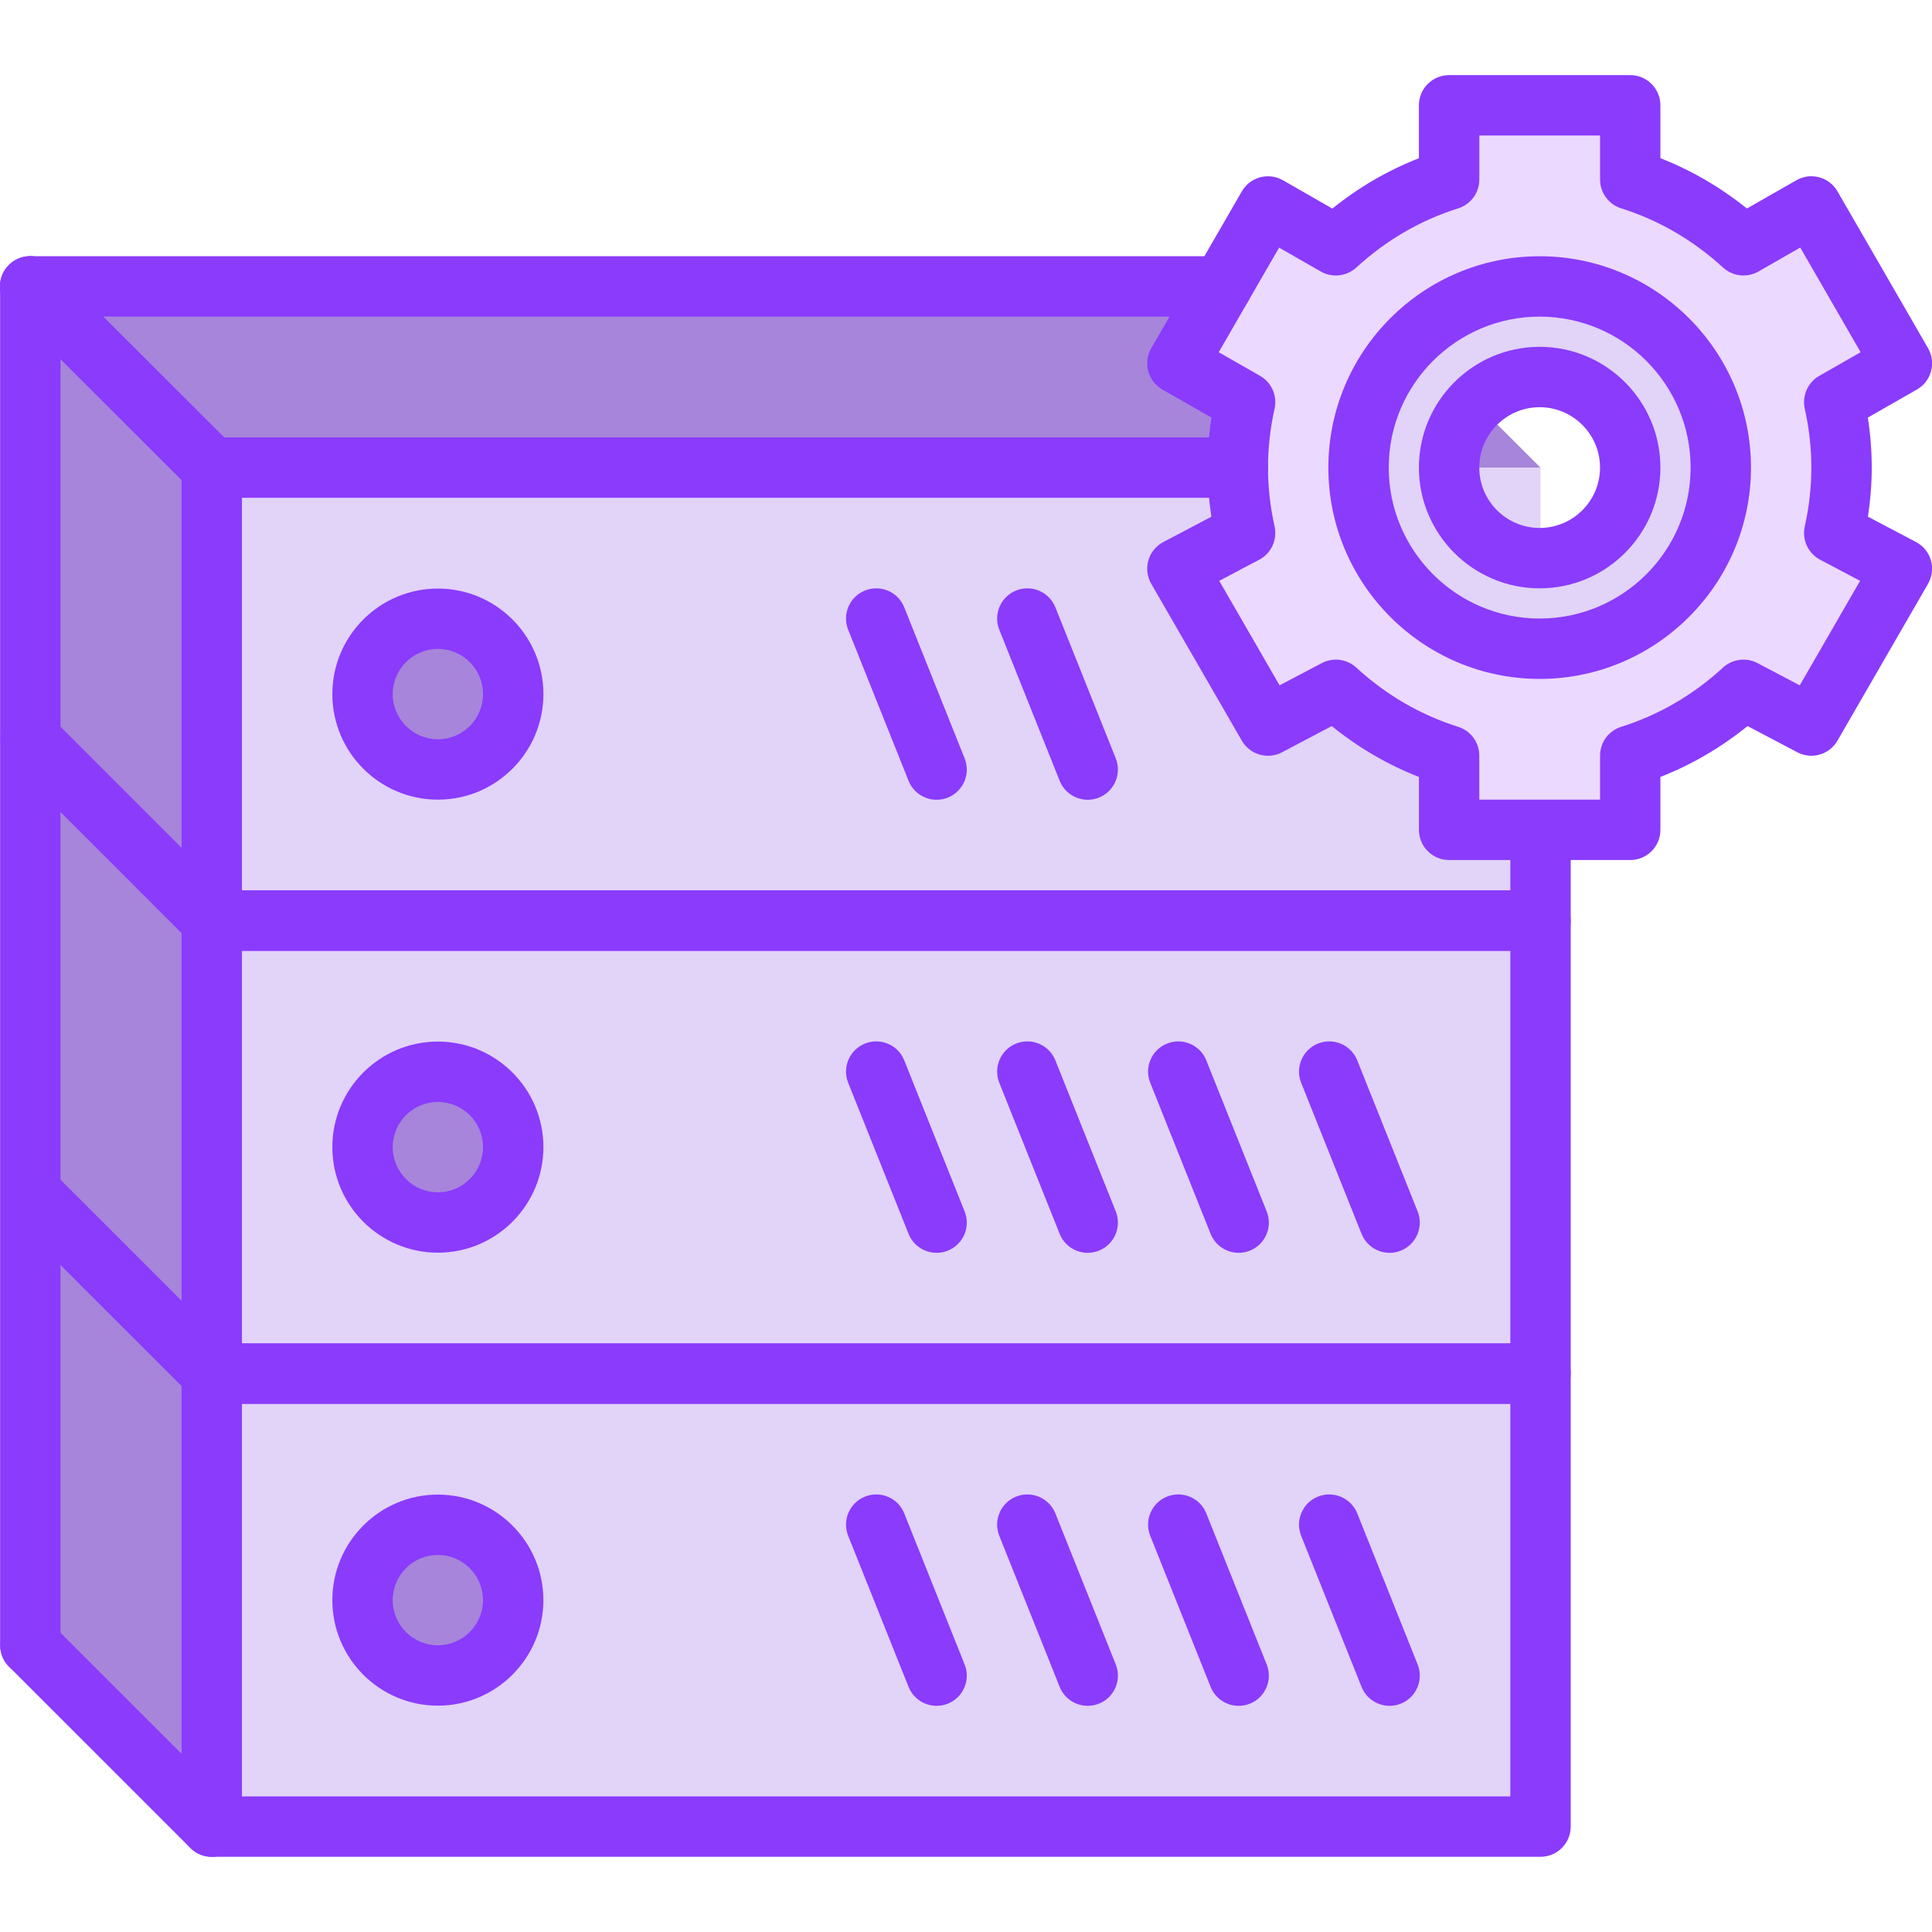 <svg width="52" height="52" viewBox="0 0 52 52" fill="none" xmlns="http://www.w3.org/2000/svg">
<g clip-path="url(#clip0)">
<path d="M5.695 24.781H41.462V36.969H5.695V24.781Z" fill="#E2D3F8"/>
<path d="M5.695 36.969H41.462V49.164H5.695V36.969Z" fill="#E2D3F8"/>
<path d="M5.695 12.585H41.462V24.781H5.695V12.585Z" fill="#E2D3F8"/>
<path d="M31.688 9.782L33.507 10.822C33.386 11.391 33.312 11.984 33.312 12.585H5.696L0.812 7.71H32.882L31.688 9.782Z" fill="#A785DA"/>
<path d="M10.586 10.513L8.767 9.473C8.888 8.905 8.961 8.311 8.961 7.71H36.578L41.461 12.585H9.392L10.586 10.513Z" fill="#A785DA"/>
<path d="M5.696 12.585V24.781L0.821 19.906H0.812V7.71L5.696 12.585Z" fill="#A785DA"/>
<path d="M5.696 24.781V36.969L0.894 32.167H0.812V19.906H0.821L5.696 24.781Z" fill="#A785DA"/>
<path d="M5.696 36.969V49.164L0.821 44.289L0.812 44.281V32.167H0.894L5.696 36.969Z" fill="#A785DA"/>
<path d="M11.781 28.852C12.902 28.852 13.812 29.754 13.812 30.876C13.812 31.997 12.902 32.907 11.781 32.907C10.66 32.907 9.758 31.997 9.758 30.876C9.758 29.754 10.66 28.852 11.781 28.852Z" fill="#A785DA"/>
<path d="M48.75 5.557L51.188 9.782L49.367 10.822C49.489 11.391 49.562 11.984 49.562 12.585C49.562 13.194 49.489 13.779 49.367 14.348L51.188 15.307L48.75 19.532L46.922 18.565C46.053 19.361 45.021 19.979 43.875 20.337V22.336H41.461H39V20.337C37.854 19.98 36.814 19.362 35.953 18.565L34.125 19.532L31.688 15.307L33.507 14.348C33.386 13.779 33.312 13.194 33.312 12.585C33.312 11.984 33.386 11.39 33.507 10.822L31.688 9.782L32.882 7.71L34.125 5.557L35.953 6.605C36.814 5.809 37.854 5.191 39 4.834V2.835H43.875V4.834C45.021 5.19 46.053 5.809 46.922 6.605L48.75 5.557ZM46.312 12.585C46.312 9.895 44.127 7.71 41.438 7.71C38.74 7.71 36.562 9.895 36.562 12.585C36.562 15.282 38.74 17.46 41.438 17.46C44.127 17.46 46.312 15.283 46.312 12.585Z" fill="#ECD9FF"/>
<path d="M43.875 12.585C43.875 11.244 42.777 10.148 41.438 10.148C40.097 10.148 39 11.244 39 12.585C39 13.934 40.097 15.023 41.438 15.023C42.777 15.023 43.875 13.934 43.875 12.585ZM41.438 7.71C44.127 7.71 46.312 9.895 46.312 12.585C46.312 15.282 44.127 17.46 41.438 17.46C38.74 17.46 36.562 15.282 36.562 12.585C36.562 9.896 38.74 7.71 41.438 7.71Z" fill="#E2D3F8"/>
<path d="M13.812 18.688C13.812 17.566 12.902 16.656 11.781 16.656C10.66 16.656 9.758 17.566 9.758 18.688C9.758 19.801 10.66 20.711 11.781 20.711C12.902 20.711 13.812 19.801 13.812 18.688Z" fill="#A785DA"/>
<path d="M11.781 41.04C12.902 41.04 13.812 41.95 13.812 43.071C13.812 44.193 12.902 45.094 11.781 45.094C10.66 45.094 9.758 44.193 9.758 43.071C9.758 41.95 10.66 41.04 11.781 41.04Z" fill="#A785DA"/>
<path d="M41.463 25.591H5.699C5.25 25.591 4.887 25.227 4.887 24.778V12.585C4.887 12.136 5.25 11.773 5.699 11.773H33.316C33.765 11.773 34.129 12.136 34.129 12.585C34.129 13.034 33.765 13.398 33.316 13.398H6.512V23.966H40.651V22.341C40.651 21.891 41.014 21.528 41.464 21.528C41.913 21.528 42.276 21.891 42.276 22.341V24.778C42.276 25.227 41.912 25.591 41.463 25.591Z" fill="#8A3BFC"/>
<path d="M29.276 21.526C28.954 21.526 28.649 21.333 28.521 21.015L26.896 16.95C26.73 16.533 26.933 16.06 27.349 15.894C27.766 15.726 28.239 15.929 28.406 16.347L30.031 20.412C30.197 20.829 29.994 21.302 29.577 21.468C29.478 21.508 29.377 21.526 29.276 21.526Z" fill="#8A3BFC"/>
<path d="M41.463 37.784H5.699C5.25 37.784 4.887 37.421 4.887 36.971V24.778C4.887 24.329 5.25 23.966 5.699 23.966H41.464C41.913 23.966 42.276 24.329 42.276 24.778V36.971C42.276 37.421 41.912 37.784 41.463 37.784ZM6.512 36.159H40.651V25.591H6.512V36.159Z" fill="#8A3BFC"/>
<path d="M37.401 33.72C37.079 33.72 36.774 33.527 36.646 33.209L35.021 29.144C34.855 28.727 35.058 28.254 35.474 28.087C35.891 27.922 36.364 28.122 36.531 28.541L38.156 32.606C38.322 33.023 38.119 33.495 37.702 33.662C37.603 33.701 37.502 33.72 37.401 33.72Z" fill="#8A3BFC"/>
<path d="M33.338 33.72C33.017 33.72 32.711 33.527 32.584 33.209L30.959 29.144C30.792 28.727 30.995 28.254 31.412 28.087C31.83 27.922 32.302 28.122 32.468 28.541L34.093 32.606C34.26 33.023 34.057 33.495 33.64 33.662C33.541 33.701 33.439 33.72 33.338 33.72Z" fill="#8A3BFC"/>
<path d="M29.276 33.72C28.954 33.72 28.649 33.527 28.521 33.209L26.896 29.144C26.73 28.727 26.933 28.254 27.349 28.087C27.766 27.922 28.239 28.122 28.406 28.541L30.031 32.606C30.197 33.023 29.994 33.495 29.577 33.662C29.478 33.701 29.377 33.72 29.276 33.72Z" fill="#8A3BFC"/>
<path d="M41.463 49.976H5.699C5.25 49.976 4.887 49.613 4.887 49.164V36.971C4.887 36.521 5.25 36.158 5.699 36.158H41.464C41.913 36.158 42.276 36.521 42.276 36.971V49.164C42.276 49.612 41.912 49.976 41.463 49.976ZM6.512 48.351H40.651V37.783H6.512V48.351Z" fill="#8A3BFC"/>
<path d="M37.401 45.913C37.079 45.913 36.774 45.72 36.646 45.402L35.021 41.337C34.855 40.92 35.058 40.447 35.474 40.281C35.891 40.115 36.364 40.316 36.531 40.734L38.156 44.799C38.322 45.216 38.119 45.689 37.702 45.855C37.603 45.894 37.502 45.913 37.401 45.913Z" fill="#8A3BFC"/>
<path d="M33.338 45.913C33.017 45.913 32.711 45.72 32.584 45.402L30.959 41.337C30.792 40.92 30.995 40.447 31.412 40.281C31.83 40.115 32.302 40.316 32.468 40.734L34.093 44.799C34.26 45.216 34.057 45.689 33.64 45.855C33.541 45.894 33.439 45.913 33.338 45.913Z" fill="#8A3BFC"/>
<path d="M29.276 45.913C28.954 45.913 28.649 45.72 28.521 45.402L26.896 41.337C26.73 40.92 26.933 40.447 27.349 40.281C27.766 40.115 28.239 40.316 28.406 40.734L30.031 44.799C30.197 45.216 29.994 45.689 29.577 45.855C29.478 45.894 29.377 45.913 29.276 45.913Z" fill="#8A3BFC"/>
<path d="M25.209 21.526C24.887 21.526 24.581 21.333 24.454 21.015L22.829 16.95C22.662 16.533 22.865 16.06 23.282 15.894C23.699 15.726 24.172 15.929 24.338 16.347L25.963 20.412C26.13 20.829 25.927 21.302 25.51 21.468C25.411 21.508 25.309 21.526 25.209 21.526Z" fill="#8A3BFC"/>
<path d="M25.209 33.72C24.887 33.72 24.581 33.527 24.454 33.209L22.829 29.144C22.662 28.727 22.865 28.254 23.282 28.087C23.699 27.922 24.172 28.122 24.338 28.541L25.963 32.606C26.13 33.023 25.927 33.495 25.51 33.662C25.411 33.701 25.309 33.72 25.209 33.72Z" fill="#8A3BFC"/>
<path d="M25.209 45.913C24.887 45.913 24.581 45.72 24.454 45.402L22.829 41.337C22.662 40.92 22.865 40.447 23.282 40.281C23.699 40.115 24.172 40.316 24.338 40.734L25.963 44.799C26.13 45.216 25.927 45.689 25.51 45.855C25.411 45.894 25.309 45.913 25.209 45.913Z" fill="#8A3BFC"/>
<path d="M5.7 13.398C5.492 13.398 5.284 13.318 5.125 13.16L0.242 8.284C-0.075 7.966 -0.075 7.452 0.241 7.134C0.559 6.817 1.073 6.818 1.391 7.133L6.274 12.01C6.592 12.327 6.592 12.841 6.275 13.159C6.116 13.319 5.908 13.398 5.7 13.398Z" fill="#8A3BFC"/>
<path d="M32.886 8.521H0.81C0.36 8.521 -0.003 8.157 -0.003 7.708C-0.003 7.259 0.36 6.896 0.81 6.896H32.886C33.336 6.896 33.699 7.259 33.699 7.708C33.699 8.157 33.335 8.521 32.886 8.521Z" fill="#8A3BFC"/>
<path d="M11.784 45.908C10.219 45.908 8.945 44.634 8.945 43.068C8.945 41.502 10.219 40.227 11.784 40.227C13.351 40.227 14.625 41.502 14.625 43.068C14.625 44.634 13.351 45.908 11.784 45.908ZM11.784 41.852C11.115 41.852 10.57 42.398 10.57 43.068C10.57 43.737 11.115 44.283 11.784 44.283C12.454 44.283 13 43.737 13 43.068C13 42.398 12.454 41.852 11.784 41.852Z" fill="#8A3BFC"/>
<path d="M11.786 33.716C10.219 33.716 8.945 32.442 8.945 30.875C8.945 29.308 10.219 28.034 11.786 28.034C13.352 28.034 14.626 29.308 14.626 30.875C14.626 32.442 13.352 33.716 11.786 33.716ZM11.786 29.659C11.116 29.659 10.57 30.204 10.57 30.875C10.57 31.545 11.116 32.091 11.786 32.091C12.456 32.091 13.001 31.545 13.001 30.875C13.001 30.204 12.456 29.659 11.786 29.659Z" fill="#8A3BFC"/>
<path d="M11.786 21.523C10.219 21.523 8.945 20.249 8.945 18.682C8.945 17.115 10.219 15.841 11.786 15.841C13.352 15.841 14.626 17.115 14.626 18.682C14.626 20.249 13.352 21.523 11.786 21.523ZM11.786 17.466C11.116 17.466 10.57 18.012 10.57 18.682C10.57 19.352 11.116 19.898 11.786 19.898C12.456 19.898 13.001 19.352 13.001 18.682C13.001 18.012 12.456 17.466 11.786 17.466Z" fill="#8A3BFC"/>
<path d="M0.815 45.094C0.366 45.094 0.003 44.731 0.003 44.282V7.708C0.003 7.259 0.366 6.896 0.815 6.896C1.265 6.896 1.628 7.259 1.628 7.708V44.282C1.628 44.731 1.265 45.094 0.815 45.094Z" fill="#8A3BFC"/>
<path d="M5.699 25.591C5.491 25.591 5.283 25.511 5.125 25.353L0.25 20.478C-0.068 20.16 -0.068 19.647 0.25 19.329C0.568 19.011 1.081 19.011 1.399 19.329L6.274 24.204C6.592 24.522 6.592 25.035 6.274 25.353C6.115 25.511 5.907 25.591 5.699 25.591Z" fill="#8A3BFC"/>
<path d="M5.699 37.783C5.491 37.783 5.283 37.704 5.125 37.545L0.321 32.742C0.004 32.424 0.004 31.91 0.321 31.593C0.639 31.275 1.152 31.275 1.47 31.593L6.274 36.396C6.591 36.714 6.591 37.227 6.274 37.545C6.114 37.704 5.907 37.783 5.699 37.783Z" fill="#8A3BFC"/>
<path d="M5.699 49.977C5.491 49.977 5.283 49.898 5.124 49.739L0.246 44.862C-0.072 44.544 -0.072 44.031 0.246 43.713C0.564 43.395 1.077 43.395 1.395 43.713L6.273 48.59C6.591 48.908 6.591 49.422 6.273 49.739C6.114 49.898 5.907 49.977 5.699 49.977Z" fill="#8A3BFC"/>
<path d="M43.878 23.148H39.003C38.554 23.148 38.191 22.784 38.191 22.335V20.912C37.347 20.582 36.561 20.123 35.844 19.542L34.507 20.248C34.119 20.451 33.642 20.313 33.424 19.935L30.986 15.713C30.876 15.522 30.848 15.293 30.909 15.082C30.97 14.869 31.116 14.692 31.311 14.589L32.604 13.908C32.537 13.463 32.503 13.021 32.503 12.585C32.503 12.142 32.538 11.691 32.607 11.24L31.286 10.485C31.099 10.377 30.962 10.2 30.905 9.991C30.848 9.783 30.878 9.561 30.986 9.373L33.424 5.151C33.648 4.763 34.142 4.63 34.531 4.852L35.86 5.614C36.572 5.04 37.353 4.586 38.19 4.259V2.835C38.19 2.386 38.553 2.022 39.003 2.022H43.878C44.327 2.022 44.69 2.386 44.69 2.835V4.258C45.526 4.585 46.305 5.039 47.019 5.612L48.35 4.851C48.738 4.628 49.233 4.764 49.456 5.15L51.894 9.372C52.002 9.559 52.031 9.782 51.975 9.991C51.919 10.2 51.782 10.377 51.594 10.484L50.273 11.239C50.343 11.691 50.378 12.141 50.378 12.584C50.378 13.02 50.343 13.463 50.276 13.907L51.569 14.588C51.764 14.691 51.91 14.869 51.971 15.081C52.032 15.293 52.004 15.521 51.894 15.712L49.456 19.934C49.238 20.313 48.762 20.451 48.374 20.247L47.036 19.542C46.32 20.122 45.535 20.58 44.69 20.911V22.334C44.691 22.784 44.328 23.148 43.878 23.148ZM39.816 21.523H43.066V20.337C43.066 19.982 43.296 19.668 43.635 19.562C44.649 19.243 45.572 18.706 46.375 17.968C46.629 17.735 47.002 17.688 47.304 17.848L48.441 18.446L50.065 15.633L48.991 15.066C48.667 14.896 48.497 14.53 48.575 14.172C48.694 13.638 48.753 13.104 48.753 12.585C48.753 12.065 48.694 11.531 48.575 10.997C48.499 10.65 48.657 10.294 48.965 10.117L50.079 9.48L48.454 6.663L47.328 7.308C47.022 7.483 46.636 7.439 46.376 7.201C45.569 6.462 44.646 5.927 43.635 5.608C43.296 5.502 43.066 5.187 43.066 4.833V3.647H39.816V4.833C39.816 5.188 39.586 5.502 39.247 5.608C38.233 5.927 37.31 6.463 36.504 7.202C36.242 7.44 35.857 7.483 35.551 7.309L34.427 6.665L32.802 9.48L33.916 10.117C34.224 10.294 34.382 10.65 34.306 10.997C34.187 11.531 34.128 12.065 34.128 12.585C34.128 13.104 34.187 13.638 34.306 14.172C34.384 14.529 34.215 14.896 33.89 15.066L32.816 15.633L34.44 18.446L35.575 17.848C35.879 17.688 36.251 17.735 36.503 17.967C37.309 18.706 38.232 19.243 39.246 19.562C39.585 19.668 39.815 19.983 39.815 20.337V21.523H39.816Z" fill="#8A3BFC"/>
<path d="M41.44 18.273C38.305 18.273 35.753 15.72 35.753 12.585C35.753 9.45 38.305 6.897 41.44 6.897C44.576 6.897 47.128 9.45 47.128 12.585C47.128 15.72 44.576 18.273 41.44 18.273ZM41.44 8.522C39.2 8.522 37.378 10.345 37.378 12.585C37.378 14.825 39.2 16.648 41.44 16.648C43.681 16.648 45.503 14.825 45.503 12.585C45.503 10.345 43.681 8.522 41.44 8.522Z" fill="#8A3BFC"/>
<path d="M41.44 15.835C39.648 15.835 38.19 14.377 38.19 12.585C38.19 10.793 39.648 9.335 41.44 9.335C43.233 9.335 44.69 10.793 44.69 12.585C44.69 14.377 43.233 15.835 41.44 15.835ZM41.44 10.96C40.544 10.96 39.815 11.689 39.815 12.585C39.815 13.481 40.544 14.21 41.44 14.21C42.337 14.21 43.065 13.481 43.065 12.585C43.065 11.689 42.336 10.96 41.44 10.96Z" fill="#8A3BFC"/>
</g>
<defs>
<clipPath id="clip0">
<rect width="52" height="52" fill="white"/>
</clipPath>
</defs>
</svg>
